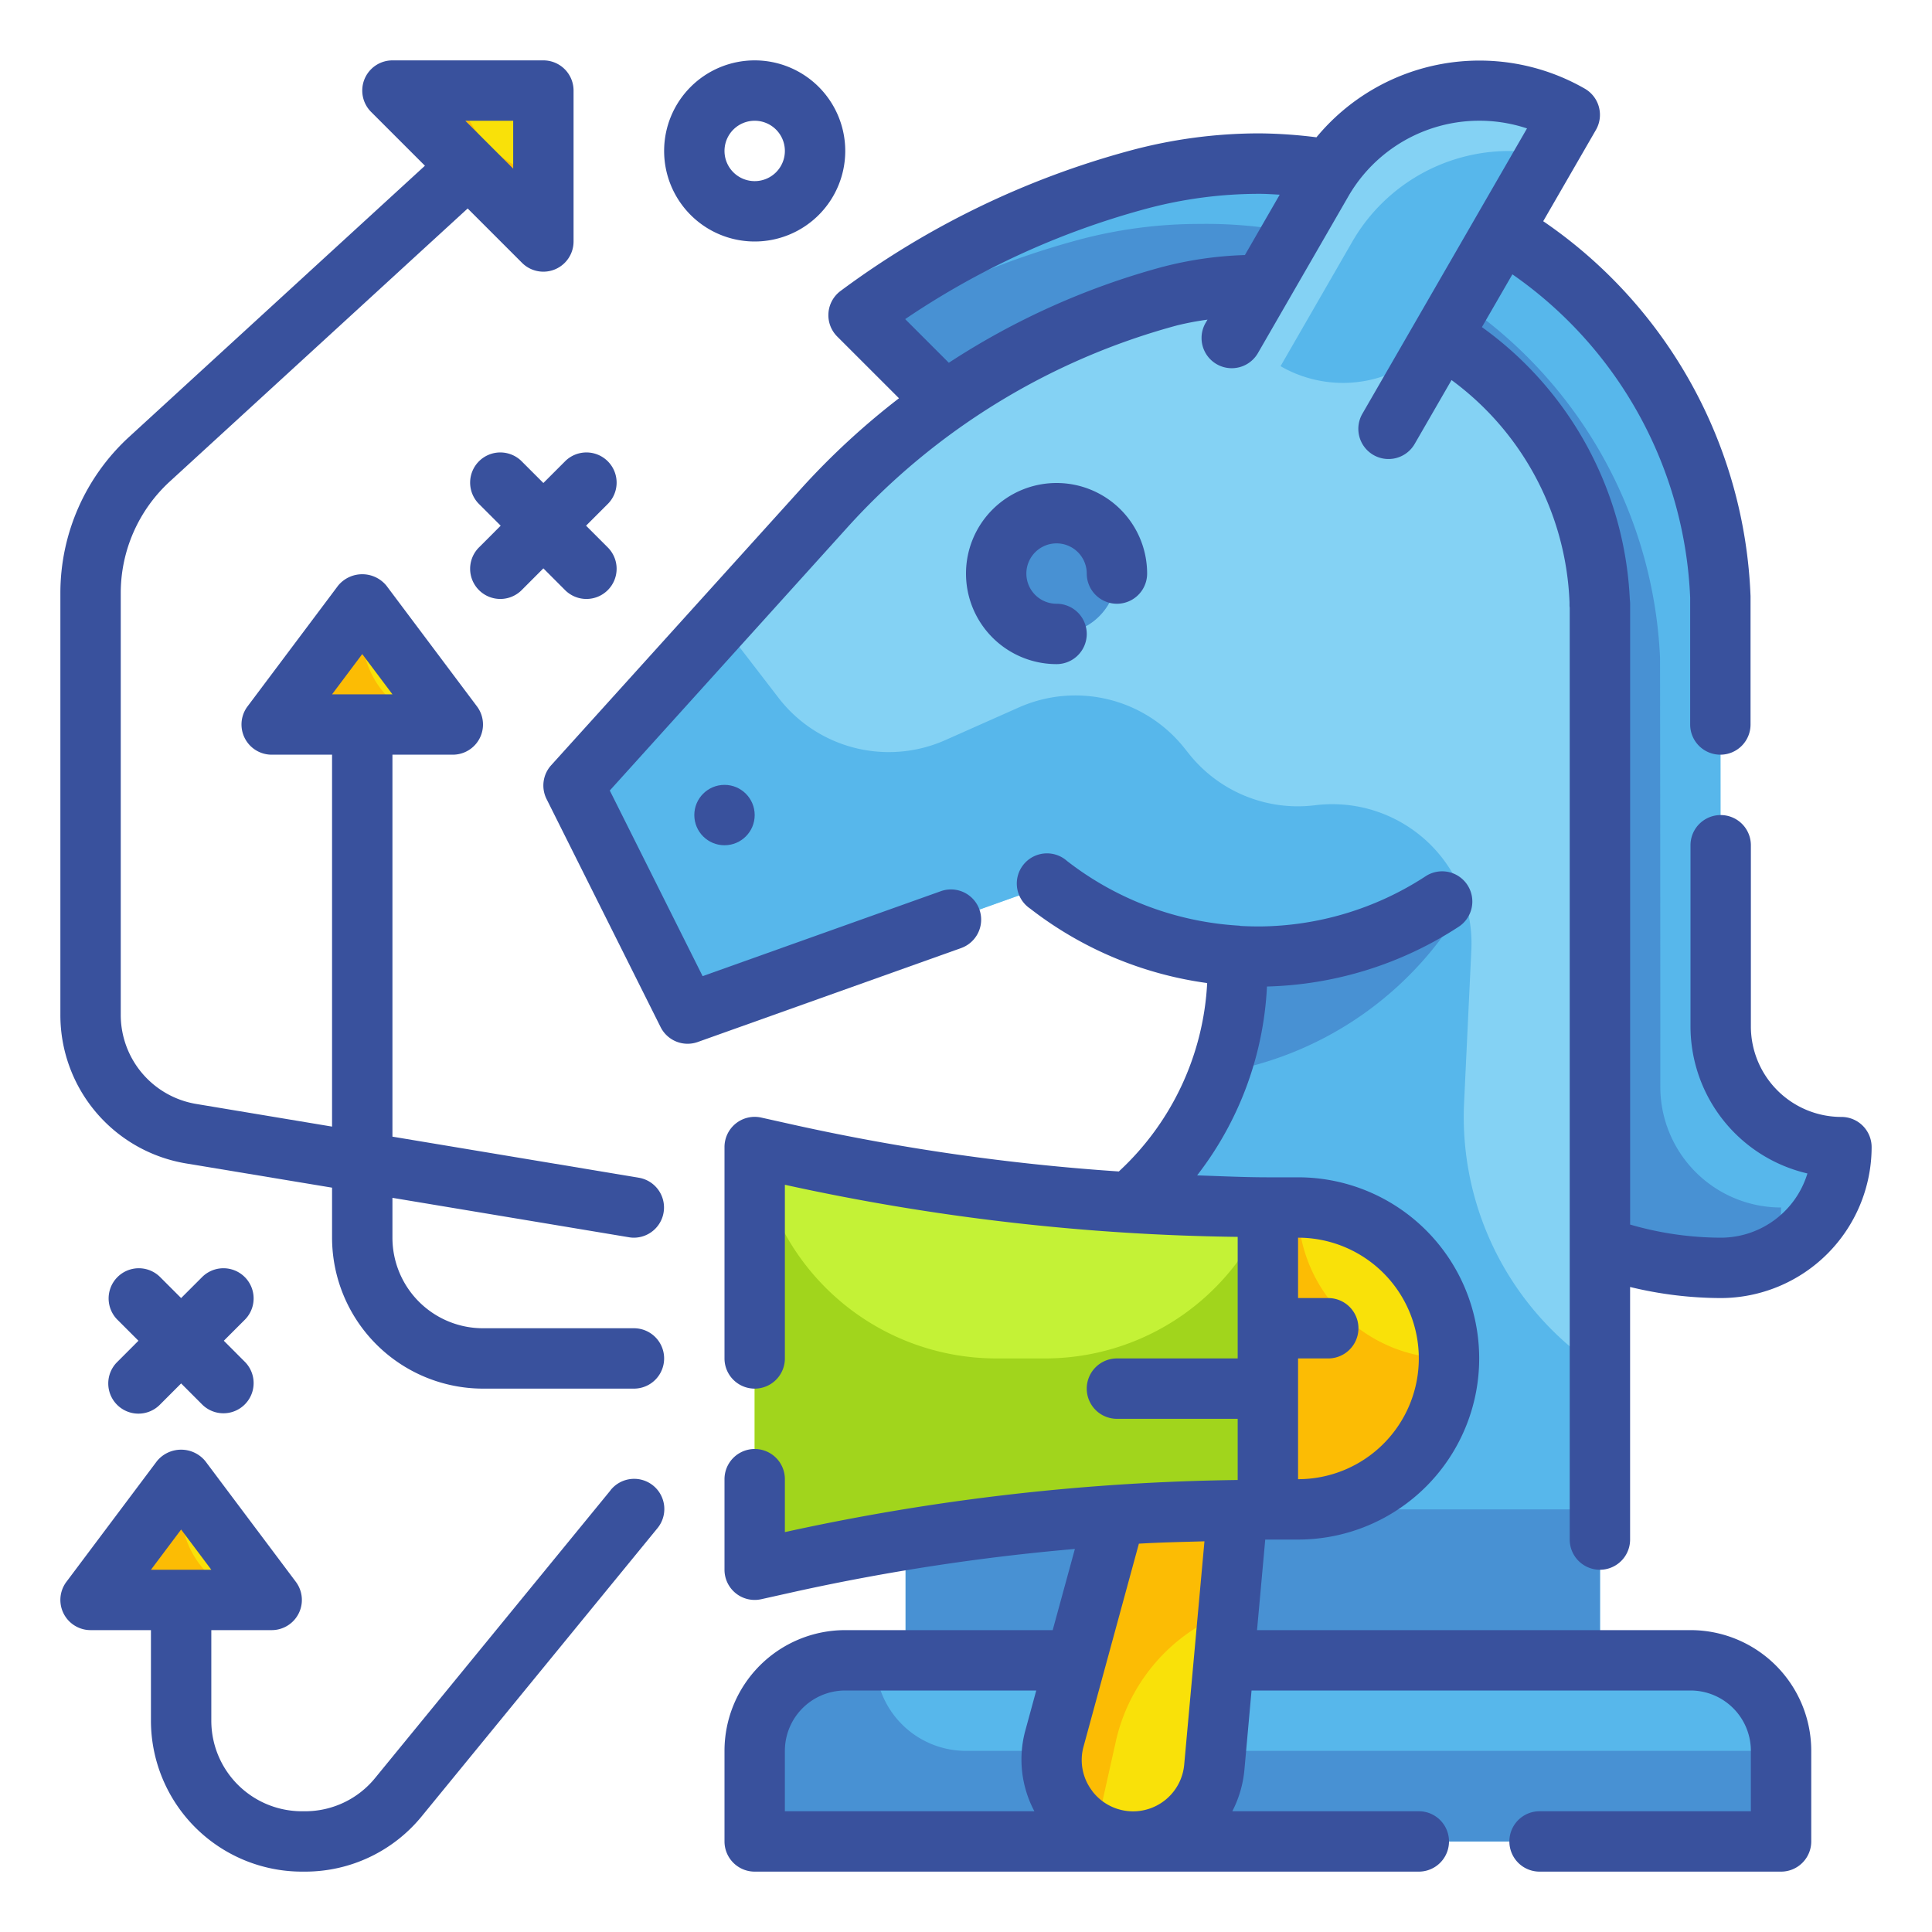 <svg height="512" viewBox="0 0 64 64" width="512" xmlns="http://www.w3.org/2000/svg"><g id="Fill_Outline" data-name="Fill Outline"><g id="Color"><g><g><path d="m61 38a4 4 0 0 1 -4-3.993c0-5.348-.007-14.176-.009-14.219a15.053 15.053 0 0 0 -15.264-14.37 15.467 15.467 0 0 0 -4.04.538 27.686 27.686 0 0 0 -9.247 4.484l16.56 16.56v3a12 12 0 0 0 12 12 4 4 0 0 0 4-4z" fill="#57b7eb"/><path d="m55 36.007c0-5.348-.007-14.176-.009-14.219a15.053 15.053 0 0 0 -15.264-14.37 15.467 15.467 0 0 0 -4.04.538 27.545 27.545 0 0 0 -6.838 2.893l16.151 16.151v3a12 12 0 0 0 12 12 3.961 3.961 0 0 0 1.64-.36 3.961 3.961 0 0 0 .36-1.64 4 4 0 0 1 -4-3.993z" fill="#4891d3"/><path d="m41 20v12.131a10.162 10.162 0 0 1 -5.5 9.029 10.162 10.162 0 0 0 -5.5 9.03v4.81h23v-35z" fill="#84d2f4"/><path d="m28 55h28a3 3 0 0 1 3 3v3a0 0 0 0 1 0 0h-34a0 0 0 0 1 0 0v-3a3 3 0 0 1 3-3z" fill="#57b7eb"/><path d="m27.314 16.821-8.314 9.202 3.778 7.556 11.961-4.267a11.276 11.276 0 0 0 6.987 2.378 11.44 11.44 0 0 0 11.266-10.914c.011-.283.01-.564 0-.842-.261-7.119-7.383-11.977-14.26-10.117a23.743 23.743 0 0 0 -11.418 7.004z" fill="#84d2f4"/><path d="m49.4 1.5a0 0 0 0 1 0 0v12a0 0 0 0 1 0 0h-6a0 0 0 0 1 0 0v-6a6 6 0 0 1 6-6z" fill="#84d2f4" transform="matrix(.866 .5 -.5 .866 9.967 -22.196)"/><circle cx="35" cy="19" fill="#4891d3" r="2"/><path d="m44.8 8-2.38 4.13a4.134 4.134 0 0 0 5.647-1.513l3.167-5.486a6 6 0 0 0 -6.434 2.869z" fill="#57b7eb"/><path d="m48.5 36.524.24-5.049a4.611 4.611 0 0 0 -5.178-4.8 4.612 4.612 0 0 1 -4.173-1.7l-.165-.207a4.612 4.612 0 0 0 -5.474-1.333l-2.433 1.081a4.611 4.611 0 0 1 -5.528-1.4l-1.917-2.492-4.872 5.399 3.778 7.556 11.961-4.267a11.269 11.269 0 0 0 6.261 2.35v.469a10.162 10.162 0 0 1 -5.5 9.029 10.162 10.162 0 0 0 -5.5 9.03v4.81h23v-9.651a9.982 9.982 0 0 1 -4.5-8.825z" fill="#57b7eb"/><g fill="#4891d3"><path d="m48.532 29.875a4.378 4.378 0 0 0 -.163-.441 11.218 11.218 0 0 1 -6.643 2.256c-.244 0-.485-.014-.726-.028v.469a10.126 10.126 0 0 1 -.614 3.411 11.5 11.5 0 0 0 8.146-5.667z"/><path d="m29 55h-1a3 3 0 0 0 -3 3v3h34v-3h-27a3 3 0 0 1 -3-3z"/><path d="m45 50a11 11 0 0 1 -10.617-8.161 10.158 10.158 0 0 0 -4.383 8.351v4.81h23v-5z"/></g></g><g><path d="m37.535 61a2.7 2.7 0 0 1 -2.6-3.41l2.065-7.59h4l-.777 8.545a2.7 2.7 0 0 1 -2.688 2.455z" fill="#f9e109"/><path d="m26.191 38.265-1.191-.265v14l1.191-.265a72.9 72.9 0 0 1 15.809-1.735v-10a72.9 72.9 0 0 1 -15.809-1.735z" fill="#c4f236"/><path d="m42 40h1a5 5 0 0 1 5 5 5 5 0 0 1 -5 5h-1a0 0 0 0 1 0 0v-10a0 0 0 0 1 0 0z" fill="#f9e109"/><path d="m15 24h-6l3-4z" fill="#f9e109"/><path d="m12 21v-1l-3 4h6a3 3 0 0 1 -3-3z" fill="#fcbc04"/><path d="m9 53h-6l3-4z" fill="#f9e109"/><path d="m6 50v-1l-3 4h6a3 3 0 0 1 -3-3z" fill="#fcbc04"/><path d="m43 40h-1v10h1a5 5 0 0 0 5-5 5 5 0 0 1 -5-5z" fill="#fcbc04"/><path d="m42 40a7.954 7.954 0 0 1 -7.385 5h-1.615a8 8 0 0 1 -7.928-6.984l-.072-.016v14l1.19-.265a72.917 72.917 0 0 1 15.81-1.735z" fill="#a1d51c"/><path d="m41 50-.31 3.39a5.993 5.993 0 0 0 -3.73 4.31l-.67 3a2.7 2.7 0 0 1 -1.36-3.11l2.07-7.59z" fill="#fcbc04"/></g><path d="m18 8-5-5h5z" fill="#f9e109"/><path d="m15.141 3h-2.141l5 5v-2.141a3.987 3.987 0 0 1 -2.859-2.859z" fill="#fcbc04"/></g></g><g id="Outline_copy" data-name="Outline copy"><g fill="#39519d"><path d="m56 54h-14.359l.272-3h.087 1a6 6 0 0 0 0-12h-1c-.782 0-1.563-.039-2.344-.064a11.091 11.091 0 0 0 2.314-6.256 12.188 12.188 0 0 0 6.337-1.971 1 1 0 1 0 -1.088-1.678 10.192 10.192 0 0 1 -5.5 1.659c-.209 0-.42-.006-.628-.017-.013 0-.023-.008-.036-.009a10.263 10.263 0 0 1 -5.707-2.142 1 1 0 1 0 -1.221 1.578 12.256 12.256 0 0 0 5.862 2.465 9.131 9.131 0 0 1 -2.926 6.241 72.022 72.022 0 0 1 -10.656-1.52l-1.19-.265a1 1 0 0 0 -1.217.979v7a1 1 0 0 0 2 0v-5.753a74.051 74.051 0 0 0 15 1.726v4.027h-4a1 1 0 0 0 0 2h4v2.027a74.051 74.051 0 0 0 -15 1.726v-1.753a1 1 0 0 0 -2 0v3a1 1 0 0 0 1.217.976l1.19-.265a72.025 72.025 0 0 1 9.2-1.4l-.735 2.689h-6.872a4 4 0 0 0 -4 4v3a1 1 0 0 0 1 1h22a1 1 0 0 0 0-2h-6.178a3.733 3.733 0 0 0 .4-1.365l.237-2.635h14.541a2 2 0 0 1 2 2v2h-7a1 1 0 0 0 0 2h8a1 1 0 0 0 1-1v-3a4 4 0 0 0 -4-4zm-9-9a4 4 0 0 1 -4 4v-4h1a1 1 0 0 0 0-2h-1v-2a4 4 0 0 1 4 4zm-21 13a2 2 0 0 1 2-2h6.327l-.362 1.327a3.653 3.653 0 0 0 .3 2.673h-8.265zm10.185 1.332a1.681 1.681 0 0 1 -.29-1.479l1.832-6.717c.724-.043 1.448-.057 2.172-.078l-.671 7.4a1.7 1.7 0 0 1 -3.043.878z"/><path d="m35 18a1 1 0 0 1 1 1 1 1 0 0 0 2 0 3 3 0 1 0 -3 3 1 1 0 0 0 0-2 1 1 0 0 1 0-2z"/><circle cx="24" cy="27" r="1"/><path d="m61 37a3 3 0 0 1 -3-2.994v-6.006a1 1 0 0 0 -2 0v6.007a5.007 5.007 0 0 0 3.873 4.865 3 3 0 0 1 -2.873 2.128 10.852 10.852 0 0 1 -3-.435v-20.565a.932.932 0 0 0 -.01-.14 11.767 11.767 0 0 0 -4.9-9.024l1.01-1.748a13.741 13.741 0 0 1 5.889 10.712v2.406 1.794a1 1 0 0 0 1 1 1 1 0 0 0 1-1v-1.793c0-1.487 0-2.456 0-2.456a15.765 15.765 0 0 0 -6.868-12.423l1.745-3.023a1 1 0 0 0 -.366-1.367 7.008 7.008 0 0 0 -8.891 1.61 16.164 16.164 0 0 0 -1.882-.13 16.455 16.455 0 0 0 -4.3.573 28.571 28.571 0 0 0 -9.581 4.646 1 1 0 0 0 -.113 1.51l2.047 2.046a24.765 24.765 0 0 0 -3.209 2.957l-8.313 9.2a1 1 0 0 0 -.153 1.118l3.778 7.555a1 1 0 0 0 1.23.495l8.725-3.112a1 1 0 0 0 -.672-1.884l-7.891 2.814-3.075-6.149 7.856-8.7a22.686 22.686 0 0 1 10.937-6.708 9.535 9.535 0 0 1 1.007-.19l-.063.108a1 1 0 0 0 1.733 1l3-5.2a5.011 5.011 0 0 1 5.914-2.243l-5.45 9.446a1 1 0 1 0 1.732 1l1.218-2.11a9.592 9.592 0 0 1 3.908 7.354v.1s0 .054.007.081v30.875a1 1 0 0 0 2 0v-8.367a12.828 12.828 0 0 0 3.001.367 5.006 5.006 0 0 0 5-5 1 1 0 0 0 -1-1zm-22.529-28.148a24.692 24.692 0 0 0 -7.04 3.165l-1.446-1.446a26.555 26.555 0 0 1 7.964-3.65 14.459 14.459 0 0 1 3.778-.5c.212 0 .441.016.665.028l-1.153 2a12.244 12.244 0 0 0 -2.768.403z"/><path d="m21 44h-5a3 3 0 0 1 -3-3v-1.32l7.836 1.306a.927.927 0 0 0 .164.014 1 1 0 0 0 .163-1.986l-8.163-1.361v-12.653h2a1 1 0 0 0 .8-1.6l-3-4a1.036 1.036 0 0 0 -1.6 0l-3 4a1 1 0 0 0 .8 1.6h2v12.32l-4.493-.749a2.992 2.992 0 0 1 -2.507-2.96v-13.971a5.013 5.013 0 0 1 1.621-3.686l9.871-9.048 1.8 1.8a1 1 0 0 0 1.708-.706v-5a1 1 0 0 0 -1-1h-5a1 1 0 0 0 -.707 1.707l1.783 1.783-9.806 8.989a7.018 7.018 0 0 0 -2.27 5.161v13.971a4.983 4.983 0 0 0 4.179 4.932l4.821.8v1.657a5.006 5.006 0 0 0 5 5h5a1 1 0 0 0 0-2zm-9-22.333 1 1.333h-2zm5-17.667v1.586l-1.586-1.586z"/><path d="m20.226 49.367-7.8 9.532a2.987 2.987 0 0 1 -2.326 1.101h-.1a3 3 0 0 1 -3-3v-3h2a1 1 0 0 0 .8-1.6l-3-4a1.036 1.036 0 0 0 -1.6 0l-3 4a1 1 0 0 0 .8 1.6h2v3a5.006 5.006 0 0 0 5 5h.1a4.983 4.983 0 0 0 3.871-1.834l7.8-9.533a1 1 0 1 0 -1.548-1.266zm-14.226 1.3 1 1.333h-2z"/><path d="m18 16-.707-.707a1 1 0 1 0 -1.414 1.414l.707.707-.707.708a1 1 0 1 0 1.414 1.414l.707-.708.707.708a1 1 0 1 0 1.414-1.414l-.707-.708.707-.707a1 1 0 1 0 -1.414-1.414z"/><path d="m3.879 46.536a1 1 0 0 0 1.414 0l.707-.708.707.708a1 1 0 0 0 1.414-1.414l-.707-.708.707-.707a1 1 0 0 0 -1.414-1.414l-.707.707-.707-.707a1 1 0 0 0 -1.414 1.414l.707.707-.707.708a1 1 0 0 0 0 1.414z"/><path d="m25 8a3 3 0 1 0 -3-3 3 3 0 0 0 3 3zm0-4a1 1 0 1 1 -1 1 1 1 0 0 1 1-1z"/></g></g></g></svg>
